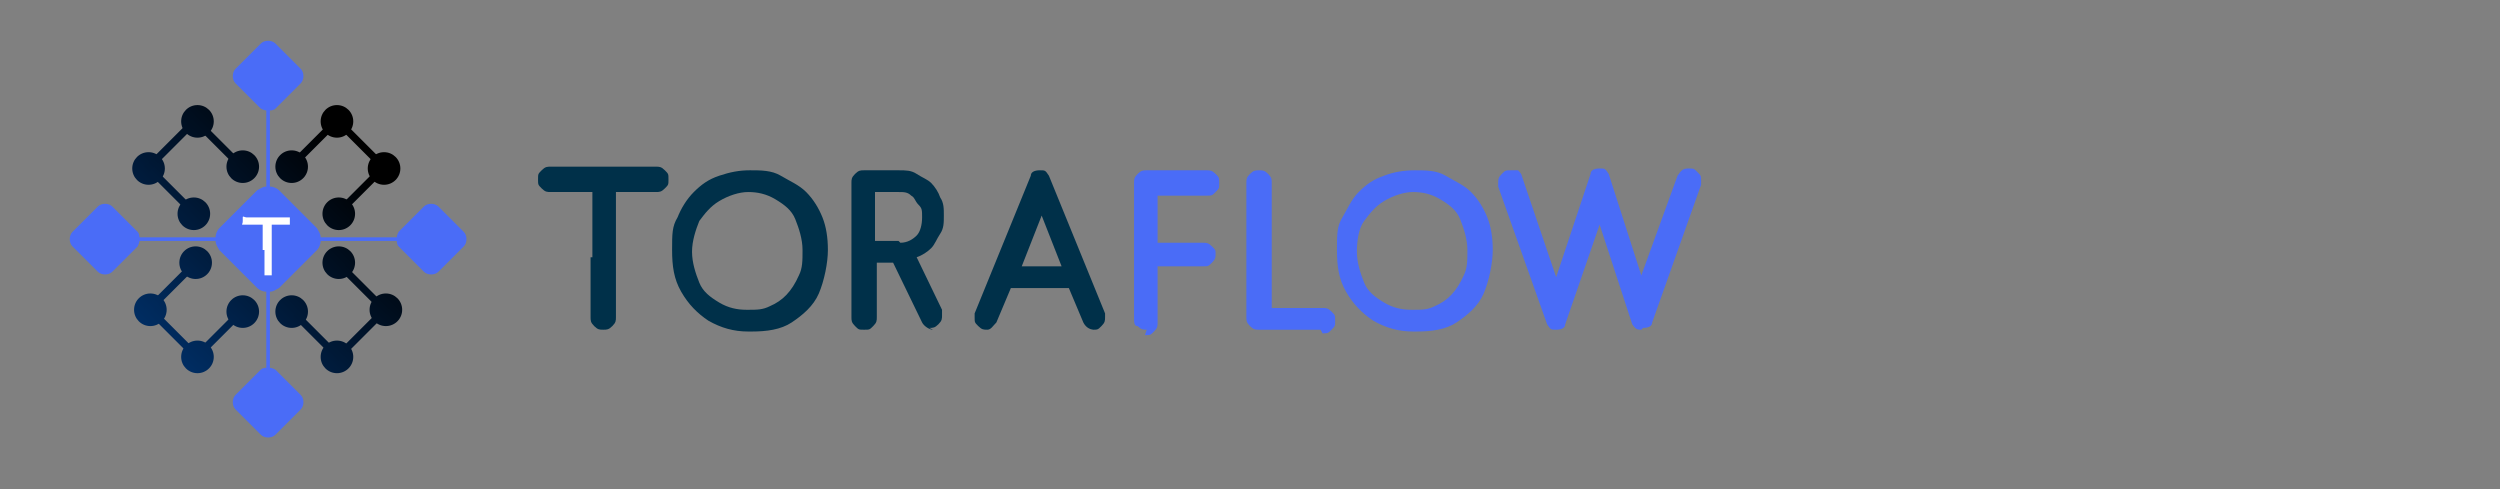 <?xml version="1.0" encoding="UTF-8"?>
<svg id="Layer_1" xmlns="http://www.w3.org/2000/svg" version="1.1" xmlns:xlink="http://www.w3.org/1999/xlink" viewBox="0 0 138 27">
  <rect x="0" y="0" width="138" height="27" fill="#808080" stroke="none"/>
  <!-- Generator: Adobe Illustrator 29.0.1, SVG Export Plug-In . SVG Version: 2.1.0 Build 192)  -->
  <defs>
    <style>
      .st0 {
        fill: url(#linear-gradient2);
      }

      .st1 {
        fill: url(#linear-gradient10);
      }

      .st2 {
        fill: url(#linear-gradient21);
      }

      .st3 {
        fill: url(#linear-gradient27);
      }

      .st4 {
        fill: #fff;
      }

      .st5 {
        fill: url(#linear-gradient26);
      }

      .st6 {
        fill: url(#linear-gradient1);
      }

      .st7 {
        fill: url(#linear-gradient9);
      }

      .st8 {
        fill: url(#linear-gradient18);
      }

      .st9 {
        fill: url(#linear-gradient23);
      }

      .st10 {
        fill: url(#linear-gradient8);
      }

      .st11 {
        fill: url(#linear-gradient11);
      }

      .st12 {
        fill: url(#linear-gradient16);
      }

      .st13 {
        fill: url(#linear-gradient24);
      }

      .st14 {
        fill: url(#linear-gradient22);
      }

      .st15 {
        fill: url(#linear-gradient19);
      }

      .st16 {
        fill: url(#linear-gradient12);
      }

      .st17 {
        fill: url(#linear-gradient7);
      }

      .st18 {
        fill: url(#linear-gradient20);
      }

      .st19 {
        fill: url(#linear-gradient4);
      }

      .st20 {
        fill: url(#linear-gradient14);
      }

      .st21 {
        fill: url(#linear-gradient5);
      }

      .st22 {
        fill: url(#linear-gradient3);
      }

      .st23 {
        fill: #003049;
      }

      .st24 {
        fill: url(#linear-gradient25);
      }

      .st25 {
        fill: url(#linear-gradient15);
      }

      .st26 {
        fill: url(#linear-gradient17);
      }

      .st27 {
        fill: url(#linear-gradient6);
      }

      .st28 {
        fill: #4a6cf7;
      }

      .st29 {
        fill: url(#linear-gradient13);
      }

      .st30 {
        fill: url(#linear-gradient);
      }
    </style>
    <linearGradient id="linear-gradient" x1="4.5" y1="20.7" x2="17.9" y2="7.3" gradientUnits="userSpaceOnUse">
      <stop offset="0" stop-color="#003a7f"/>
      <stop offset="1" stop-color="#000"/>
    </linearGradient>
    <linearGradient id="linear-gradient1" x1="4.5" y1="20.7" x2="17.9" y2="7.3" xlink:href="#linear-gradient"/>
    <linearGradient id="linear-gradient2" x1="7.1" y1="23.4" x2="20.6" y2="9.9" xlink:href="#linear-gradient"/>
    <linearGradient id="linear-gradient3" x1="7.1" y1="23.4" x2="20.6" y2="9.9" xlink:href="#linear-gradient"/>
    <linearGradient id="linear-gradient4" x1="4.5" y1="20.7" x2="17.9" y2="7.3" gradientTransform="translate(-.4 14.6) rotate(-45)" xlink:href="#linear-gradient"/>
    <linearGradient id="linear-gradient5" x1="5.8" y1="22" x2="19.3" y2="8.6" gradientTransform="translate(28.3 27.7) rotate(-135)" xlink:href="#linear-gradient"/>
    <linearGradient id="linear-gradient6" x1="7.1" y1="23.4" x2="20.6" y2="9.9" gradientTransform="translate(-1.4 17.3) rotate(-45)" xlink:href="#linear-gradient"/>
    <linearGradient id="linear-gradient7" x1="8.5" y1="24.7" x2="22" y2="11.3" xlink:href="#linear-gradient"/>
    <linearGradient id="linear-gradient8" x1="11.1" y1="27.3" x2="24.5" y2="13.8" xlink:href="#linear-gradient"/>
    <linearGradient id="linear-gradient9" x1="8.5" y1="24.7" x2="22" y2="11.3" xlink:href="#linear-gradient"/>
    <linearGradient id="linear-gradient10" x1="11.1" y1="27.3" x2="24.5" y2="13.8" xlink:href="#linear-gradient"/>
    <linearGradient id="linear-gradient11" x1="10" y1="26.2" x2="23.4" y2="12.8" gradientTransform="translate(23.1 41.5) rotate(-135)" xlink:href="#linear-gradient"/>
    <linearGradient id="linear-gradient12" x1="11.1" y1="27.3" x2="24.5" y2="13.8" gradientTransform="translate(47 17.3) rotate(135)" xlink:href="#linear-gradient"/>
    <linearGradient id="linear-gradient13" x1="10" y1="26.2" x2="23.4" y2="12.8" gradientTransform="translate(16.8 44.2) rotate(-135)" xlink:href="#linear-gradient"/>
    <linearGradient id="linear-gradient14" x1="7.2" y1="23.4" x2="20.6" y2="10" xlink:href="#linear-gradient"/>
    <linearGradient id="linear-gradient15" x1="7.2" y1="23.4" x2="20.6" y2="10" xlink:href="#linear-gradient"/>
    <linearGradient id="linear-gradient16" x1="4.6" y1="20.8" x2="18" y2="7.4" xlink:href="#linear-gradient"/>
    <linearGradient id="linear-gradient17" x1="4.6" y1="20.8" x2="18" y2="7.4" xlink:href="#linear-gradient"/>
    <linearGradient id="linear-gradient18" x1="7.2" y1="23.4" x2="20.6" y2="10" gradientTransform="translate(33.6 23.3) rotate(135)" xlink:href="#linear-gradient"/>
    <linearGradient id="linear-gradient19" x1="5.9" y1="22.1" x2="19.3" y2="8.7" gradientTransform="translate(15.8 -1.4) rotate(45)" xlink:href="#linear-gradient"/>
    <linearGradient id="linear-gradient20" x1="4.6" y1="20.8" x2="18" y2="7.4" gradientTransform="translate(27.3 20.7) rotate(135)" xlink:href="#linear-gradient"/>
    <linearGradient id="linear-gradient21" x1="3.2" y1="19.4" x2="16.6" y2="6" xlink:href="#linear-gradient"/>
    <linearGradient id="linear-gradient22" x1=".6" y1="16.9" x2="14.1" y2="3.4" xlink:href="#linear-gradient"/>
    <linearGradient id="linear-gradient23" x1="3.2" y1="19.4" x2="16.6" y2="6" xlink:href="#linear-gradient"/>
    <linearGradient id="linear-gradient24" x1=".6" y1="16.9" x2="14.1" y2="3.4" xlink:href="#linear-gradient"/>
    <linearGradient id="linear-gradient25" x1="1.7" y1="17.9" x2="15.2" y2="4.5" gradientTransform="translate(10.1 -3.6) rotate(45)" xlink:href="#linear-gradient"/>
    <linearGradient id="linear-gradient26" x1=".6" y1="16.9" x2="14.1" y2="3.4" gradientTransform="translate(-2.8 9.1) rotate(-45)" xlink:href="#linear-gradient"/>
    <linearGradient id="linear-gradient27" x1="1.7" y1="17.9" x2="15.2" y2="4.5" gradientTransform="translate(9 -6.2) rotate(45)" xlink:href="#linear-gradient"/>
  </defs>
  <g>
    <path class="st23" d="M41.3,18.3c-.8,0-1.5-.2-2.2-.6-.6-.4-1.1-.9-1.5-1.6s-.5-1.4-.5-2.3,0-1.3.3-1.8c.2-.5.5-1,.9-1.4.4-.4.8-.7,1.4-.9s1.1-.3,1.7-.3,1.2,0,1.7.3,1,.5,1.4.9.7.9.9,1.4.3,1.1.3,1.8-.2,1.7-.5,2.4-.9,1.2-1.5,1.6-1.4.5-2.2.5h0ZM41.3,17.1c.5,0,.8,0,1.2-.2.7-.3,1.2-.8,1.6-1.7.2-.4.2-.8.2-1.4s-.2-1.2-.4-1.7c-.2-.5-.6-.8-1.1-1.1-.5-.3-1-.4-1.5-.4s-1.1.2-1.6.5c-.5.3-.8.7-1.1,1.1-.2.5-.4,1.1-.4,1.7s.2,1.2.4,1.7c.2.5.6.8,1.1,1.1.5.3,1,.4,1.5.4Z"/>
    <path class="st23" d="M51.5,18.2c-.2,0-.5-.2-.6-.4l-1.6-3.3h-.9v3c0,.2,0,.3-.2.5s-.2.2-.5.2-.3,0-.5-.2c-.2-.2-.2-.3-.2-.5v-7.4c0-.2,0-.3.2-.5.2-.2.3-.2.5-.2h1.9c.4,0,.7,0,1,.2s.6.3.8.5c.2.2.4.5.5.8.2.3.2.6.2,1s0,.7-.2,1c-.2.3-.3.6-.5.8s-.5.4-.8.5h0l1.4,2.9v.3c0,.2,0,.3-.2.5s-.3.2-.5.2h0ZM49.7,13.4c.4,0,.7-.2.9-.4s.3-.6.3-1,0-.5-.2-.7-.2-.4-.4-.5c-.2-.2-.4-.2-.7-.2h-1.3v2.7h1.3Z"/>
    <path class="st23" d="M60.4,18.2c-.3,0-.5-.2-.6-.4l-.8-1.9h-3.2l-.8,1.9c-.2.2-.3.4-.5.4s-.3,0-.5-.2c-.2-.2-.2-.2-.2-.5s0-.2,0-.2l3.1-7.6c0-.2.2-.3.5-.3s.3,0,.5.3l3.1,7.6v.2c0,.2,0,.3-.2.5s-.2.2-.5.2h0ZM58.6,14.7l-1.1-2.8-1.1,2.8h2.3Z"/>
    <path class="st28" d="M63.3,18.2c-.2,0-.3,0-.5-.2-.2,0-.2-.2-.2-.5v-7.4c0-.2,0-.3.2-.5.2-.2.3-.2.5-.2h3.3c.2,0,.3,0,.5.2s.2.2.2.5,0,.3-.2.5-.2.2-.5.2h-2.7v2.6h2.5c.2,0,.3,0,.5.2s.2.2.2.4,0,.3-.2.5c-.2.2-.2.2-.5.2h-2.5v3.1c0,.2,0,.3-.2.5s-.2.2-.5.2Z"/>
    <path class="st28" d="M72.9,18.2h-3.4c-.2,0-.3,0-.5-.2s-.2-.3-.2-.5v-7.4c0-.2,0-.3.2-.5.2-.2.3-.2.5-.2s.3,0,.5.2.2.3.2.5v6.9h2.8c.2,0,.3,0,.5.2s.2.2.2.5,0,.3-.2.5-.2.2-.5.2h0Z"/>
    <path class="st28" d="M78,18.3c-.8,0-1.5-.2-2.2-.6-.6-.4-1.1-.9-1.5-1.6s-.5-1.4-.5-2.3,0-1.3.3-1.8.5-1,.9-1.4c.4-.4.8-.7,1.4-.9.5-.2,1.1-.3,1.7-.3s1.2,0,1.7.3,1,.5,1.4.9.7.9.9,1.4c.2.5.3,1.1.3,1.8s-.2,1.7-.5,2.4-.9,1.2-1.5,1.6-1.4.5-2.2.5h0ZM78,17.1c.5,0,.8,0,1.2-.2.7-.3,1.2-.8,1.6-1.7.2-.4.2-.8.2-1.4s-.2-1.2-.4-1.7c-.2-.5-.6-.8-1.1-1.1s-1-.4-1.5-.4-1.1.2-1.6.5c-.5.3-.8.7-1.1,1.1s-.4,1.1-.4,1.7.2,1.2.4,1.7c.2.5.6.8,1.1,1.1s1,.4,1.5.4Z"/>
    <path class="st28" d="M90.6,18.2c-.2,0-.3,0-.5-.3l-1.8-5.5-1.9,5.5c0,.2-.2.3-.5.3s-.3,0-.5-.3l-2.7-7.6v-.2c0-.2,0-.3.2-.5.2-.2.2-.2.5-.2s.3,0,.4,0c0,0,.2.2.2.3l1.9,5.6,1.9-5.7c0-.2.2-.3.5-.3s.3,0,.5.3l1.8,5.6,2-5.5c.2-.3.3-.4.6-.4s.3,0,.5.2.2.2.2.5v.2l-2.7,7.6c0,.2-.2.3-.5.3h0Z"/>
  </g>
  <path class="st23" d="M32.7,14.2v-3.6h-2.3c-.2,0-.3,0-.5-.2s-.2-.2-.2-.5,0-.3.2-.5.3-.2.5-.2h5.8c.2,0,.3,0,.5.2.2.2.2.2.2.5s0,.3-.2.5c-.2.2-.3.2-.5.2h-2.2v6.9c0,.2,0,.3-.2.5-.2.2-.3.2-.5.2s-.3,0-.5-.2c-.2-.2-.2-.3-.2-.5v-3.3"/>
  <g>
    <path class="st28" d="M22,13.6l1.4,1.4c.2.2.6.2.8,0l1.4-1.4c.2-.2.2-.6,0-.8l-1.4-1.4c-.2-.2-.6-.2-.8,0l-1.4,1.4c0,0-.1.2-.1.3h-4.2c0-.2-.1-.3-.2-.5l-2.1-2.1c-.1-.1-.3-.2-.5-.2v-4.2c0,0,.2,0,.3-.1l1.4-1.4c.2-.2.2-.6,0-.8l-1.4-1.4c-.2-.2-.6-.2-.8,0l-1.4,1.4c-.2.2-.2.6,0,.8l1.4,1.4c0,0,.2.1.3.1v4.2c-.2,0-.3.1-.5.2l-2.1,2.1c-.1.1-.2.3-.2.5h-4.2c0,0,0-.2-.1-.3l-1.4-1.4c-.2-.2-.6-.2-.8,0l-1.4,1.4c-.2.2-.2.6,0,.8l1.4,1.4c.2.2.6.2.8,0l1.4-1.4c0,0,.1-.2.1-.3h4.2c0,.2.1.3.2.5l2.1,2.1c.1.1.3.2.5.2v4.2c0,0-.2,0-.3.1l-1.4,1.4c-.2.2-.2.6,0,.8l1.4,1.4c.2.2.6.2.8,0l1.4-1.4c.2-.2.2-.6,0-.8l-1.4-1.4c0,0-.2-.1-.3-.1v-4.2c.2,0,.3-.1.5-.2l2.1-2.1c.1-.1.2-.3.2-.5h4.2c0,0,0,.2.1.3Z"/>
    <g>
      <circle class="st30" cx="16.1" cy="9.2" r=".9"/>
      <circle class="st6" cx="18.6" cy="6.7" r=".9"/>
      <circle class="st0" cx="18.7" cy="11.8" r=".9"/>
      <circle class="st22" cx="21.2" cy="9.3" r=".9"/>
      <rect class="st19" x="17.3" y="6" width=".4" height="3.5" transform="translate(10.6 -10.1) rotate(45)"/>
      <rect class="st21" x="19.7" y="5.9" width=".4" height="4.1" transform="translate(39.6 -.5) rotate(135)"/>
      <rect class="st27" x="19.9" y="8.6" width=".4" height="3.5" transform="translate(13.2 -11.2) rotate(45)"/>
    </g>
    <g>
      <circle class="st17" cx="18.7" cy="14.5" r=".9"/>
      <circle class="st10" cx="21.3" cy="17.1" r=".9"/>
      <circle class="st7" cx="16.1" cy="17.2" r=".9"/>
      <circle class="st1" cx="18.6" cy="19.7" r=".9"/>
      <rect class="st11" x="20" y="14.2" width=".4" height="3.5" transform="translate(45.7 13) rotate(135)"/>
      <rect class="st16" x="19.7" y="16.3" width=".4" height="4.1" transform="translate(21 45.5) rotate(-135)"/>
      <rect class="st29" x="17.3" y="16.9" width=".4" height="3.5" transform="translate(43.1 19.4) rotate(135)"/>
    </g>
    <g>
      <circle class="st20" cx="13.4" cy="17.2" r=".9"/>
      <circle class="st25" cx="10.9" cy="19.7" r=".9"/>
      <circle class="st12" cx="10.8" cy="14.5" r=".9"/>
      <circle class="st26" cx="8.3" cy="17.1" r=".9"/>
      <rect class="st8" x="11.8" y="16.9" width=".4" height="3.5" transform="translate(7.3 40.2) rotate(-135)"/>
      <rect class="st15" x="9.4" y="16.3" width=".4" height="4.1" transform="translate(-10.2 12.2) rotate(-45)"/>
      <rect class="st18" x="9.2" y="14.2" width=".4" height="3.5" transform="translate(4.7 33.9) rotate(-135)"/>
    </g>
    <g>
      <circle class="st2" cx="10.7" cy="11.8" r=".9"/>
      <circle class="st14" cx="8.2" cy="9.3" r=".9"/>
      <circle class="st9" cx="13.4" cy="9.2" r=".9"/>
      <circle class="st13" cx="10.9" cy="6.7" r=".9"/>
      <rect class="st24" x="9.1" y="8.6" width=".4" height="3.5" transform="translate(-4.6 9.6) rotate(-45)"/>
      <rect class="st5" x="9.3" y="5.9" width=".4" height="4.1" transform="translate(8.4 -4.4) rotate(45)"/>
      <rect class="st3" x="11.7" y="6" width=".4" height="3.5" transform="translate(-2 10.7) rotate(-45)"/>
    </g>
  </g>
  <path class="st4" d="M14.5,13.8v-1.4h-.9c0,0-.1,0-.2,0s0,0,0-.2,0-.1,0-.2.1,0,.2,0h2.2c0,0,.1,0,.2,0,0,0,0,0,0,.2s0,.1,0,.2c0,0-.1,0-.2,0h-.8v2.6c0,0,0,.1,0,.2,0,0-.1,0-.2,0s-.1,0-.2,0c0,0,0-.1,0-.2v-1.2"/>
</svg>